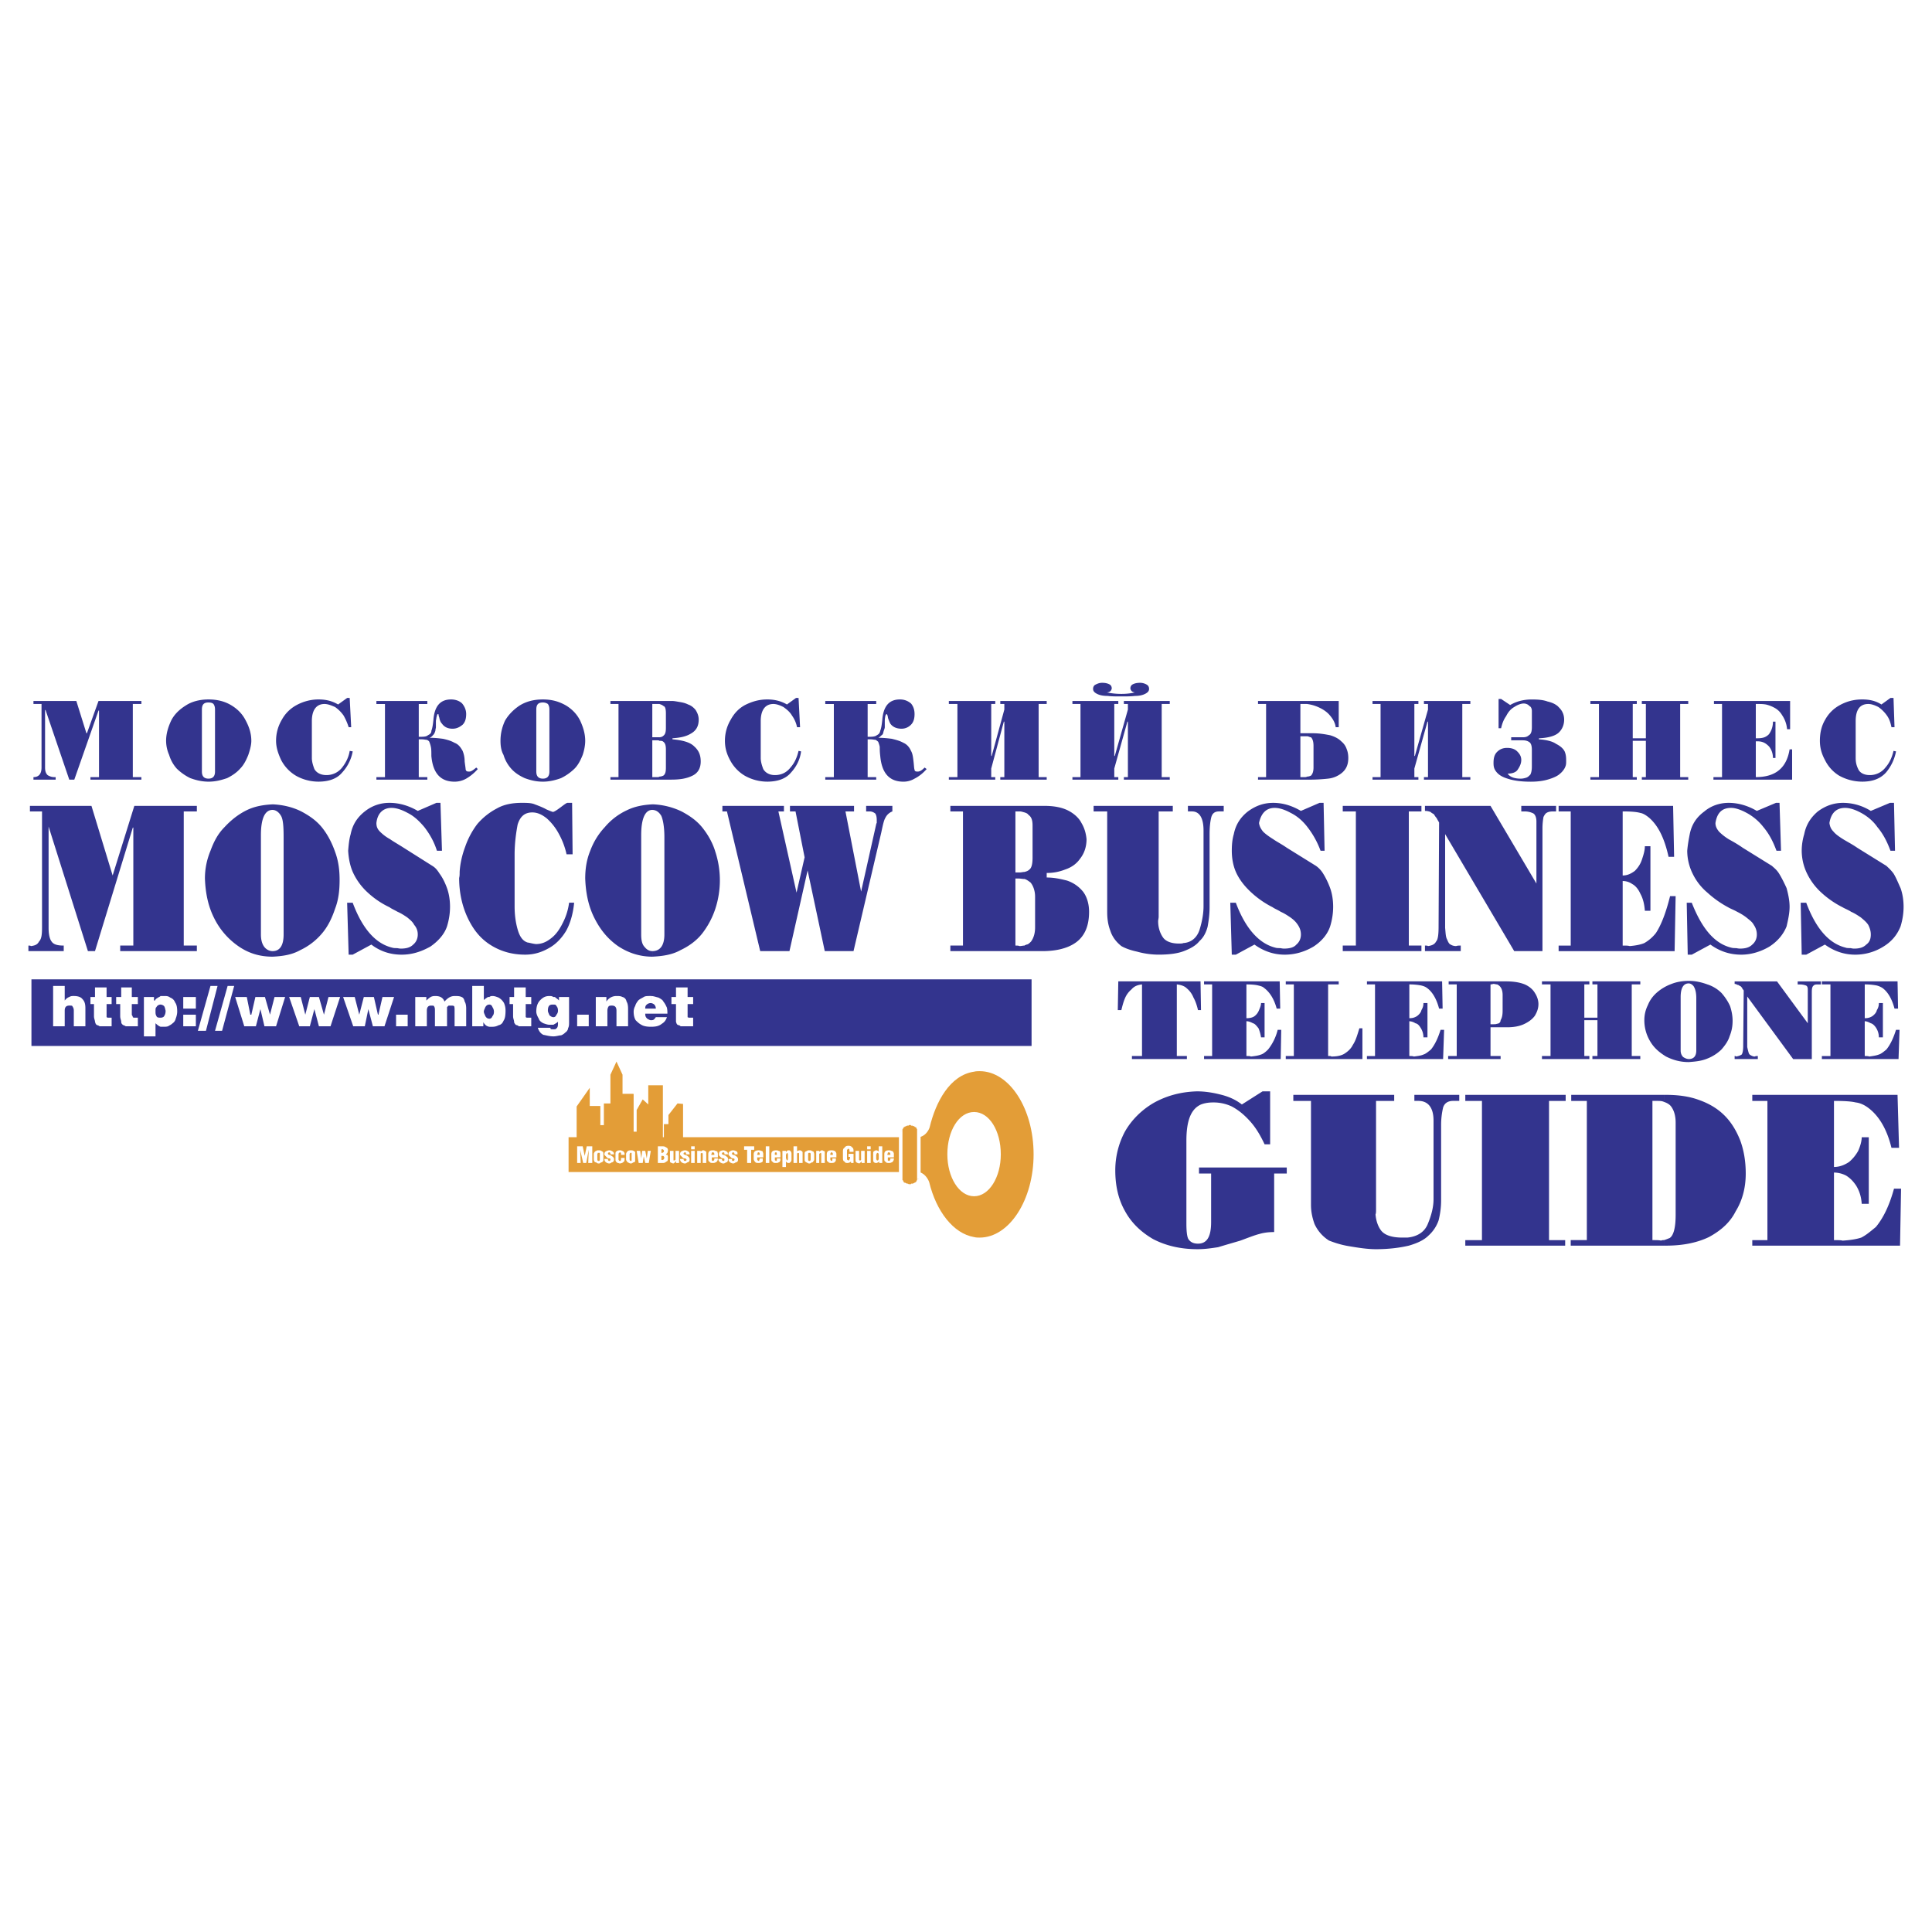 <svg xmlns="http://www.w3.org/2000/svg" width="2500" height="2500" viewBox="0 0 192.756 192.756"><g fill-rule="evenodd" clip-rule="evenodd"><path fill="#fff" d="M0 0h192.756v192.756H0V0z"/><path d="M66.237 114.316h.453v.654h1.459v-4.83l-.553-.051-.906 1.158v.904h-.453v2.165zm-1.465 0h1.364v-6.037h-1.459v1.912l-.554-.504-.604 1.057v2.164h-.302v-3.775H62.11v-1.91l-.604-1.309-.604 1.309v2.867h-.654v2.164h-.352v-1.912H58.84v-1.812l-1.308 1.863v3.723h1.157v.102h.705v.201h.855v.15h1.711v-.102h.151v.102h.755v.303h1.409v-.201h.453l.044-.355z" fill="#e39d37"/><path d="M4.193 80.955H2.986v-.553h6.139l2.113 6.944 2.164-6.944h6.239v.553h-1.308V94.34h1.308v.554h-7.648v-.554h1.309V82.565h-.05L9.477 94.894h-.705L4.848 82.465v10.114c0 .604.101 1.107.302 1.359.201.302.604.402 1.208.402v.554H2.834v-.554c.101 0 .202 0 .252.051.402-.051.654-.151.805-.453.251-.251.302-.705.302-1.409V80.955zM27.24 80.25c1.057.051 2.013.302 2.818.705.855.453 1.56.956 2.113 1.661.553.704.956 1.51 1.258 2.365.353.956.453 1.862.453 2.818 0 1.007-.101 1.963-.453 2.869-.302.906-.705 1.761-1.308 2.465a6.395 6.395 0 0 1-2.164 1.661c-.805.453-1.711.604-2.768.654v-.553c.755 0 1.107-.604 1.107-1.661v-9.712c0-1.056-.051-1.761-.252-2.113-.201-.353-.503-.604-.855-.604v-.555h.051zm-.051 15.197c-1.308 0-2.415-.352-3.421-1.056a7.382 7.382 0 0 1-2.416-2.818c-.604-1.208-.855-2.516-.906-3.925 0-1.007.201-1.913.554-2.768.352-.956.755-1.71 1.409-2.365.654-.705 1.359-1.258 2.164-1.661.805-.403 1.66-.553 2.616-.604v.554c-.755 0-1.157.855-1.157 2.516v9.913c0 .604.151 1.006.353 1.258.201.251.503.402.805.402v.554h-.001zM41.681 80.905l1.861-.805h.403l.15 4.78h-.503c-.302-.956-.755-1.71-1.258-2.365-.554-.654-1.057-1.107-1.661-1.409-.554-.302-1.107-.503-1.61-.503-.855 0-1.409.553-1.509 1.509 0 .353.101.604.352.856a4.36 4.36 0 0 0 1.006.755c.353.251.805.503 1.358.855l2.868 1.812c.252.151.453.352.705.755.302.402.553.906.754 1.459.201.554.302 1.208.302 1.862 0 .654-.101 1.309-.302 1.963-.251.754-.855 1.459-1.661 2.013-.906.503-1.812.805-2.868.805-1.157 0-2.164-.352-3.019-1.006l-1.862 1.006h-.402l-.151-5.183h.554c.956 2.566 2.264 4.076 3.925 4.479.151.05.302.05.503.05.252.05.353.05.353.05.554 0 .956-.101 1.258-.403.302-.251.453-.604.453-1.006a1.41 1.41 0 0 0-.353-.956c-.151-.302-.402-.503-.704-.755-.302-.201-.604-.402-.956-.553-.353-.201-.604-.302-.805-.453a8.59 8.59 0 0 1-2.164-1.459 6.307 6.307 0 0 1-1.409-1.862c-.353-.705-.503-1.51-.554-2.315.051-.604.101-1.157.252-1.661.201-1.006.704-1.71 1.409-2.264a3.868 3.868 0 0 1 2.466-.855c1.008-.001 1.964.301 2.819.804zM57.079 80.1l.05 5.133h-.604a7.477 7.477 0 0 0-.754-2.013 5.586 5.586 0 0 0-1.208-1.56c-.503-.403-.957-.604-1.459-.604-.754 0-1.208.403-1.459 1.208-.15.805-.302 1.811-.302 3.019v5.132c0 .855.101 1.61.302 2.315.201.704.503 1.157 1.007 1.308.101 0 .402.101.805.151.604 0 1.057-.201 1.56-.604.453-.352.805-.855 1.107-1.459a6.132 6.132 0 0 0 .654-2.063h.503c-.101 1.107-.402 2.113-.805 2.818-.453.754-1.057 1.358-1.711 1.711-.705.402-1.459.654-2.365.654-1.358 0-2.516-.352-3.522-1.006-1.006-.654-1.71-1.56-2.264-2.767-.503-1.107-.805-2.416-.805-3.875.05-.201.05-.352.05-.604.05-.855.252-1.711.554-2.516a8.117 8.117 0 0 1 1.208-2.264 6.57 6.57 0 0 1 1.962-1.56c.705-.403 1.56-.554 2.465-.554.504 0 .957 0 1.309.151.403.151.805.302 1.158.503.352.151.604.251.654.251.101 0 .353-.151.755-.453.402-.302.604-.453.704-.453h.451v.001zM65.18 80.25a7.275 7.275 0 0 1 2.818.705c.855.453 1.56.956 2.113 1.661.554.704 1.006 1.51 1.258 2.365a9.161 9.161 0 0 1 0 5.687 8.24 8.24 0 0 1-1.309 2.465c-.554.705-1.309 1.258-2.164 1.661-.805.453-1.761.604-2.818.654v-.553c.805 0 1.208-.604 1.208-1.661v-9.712c0-1.056-.151-1.761-.302-2.113-.202-.353-.503-.604-.906-.604v-.555h.102zm-.1 15.197c-1.208 0-2.365-.352-3.422-1.056-1.006-.705-1.761-1.611-2.365-2.818-.604-1.208-.855-2.516-.906-3.925 0-1.007.151-1.913.503-2.768a6.988 6.988 0 0 1 1.459-2.365 6.395 6.395 0 0 1 2.164-1.661c.805-.403 1.661-.553 2.566-.604v.554c-.705 0-1.107.855-1.107 2.516v9.913c0 .604.101 1.006.353 1.258.201.251.453.402.755.402v.554zM72.527 80.955h-.453v-.553h6.139v.553h-.553l1.811 8.102.805-3.522-.906-4.579h-.554v-.553h6.391v.553h-.855l1.56 8 1.51-6.742s0-.051.05-.101v-.302c0-.302-.05-.503-.151-.654-.151-.101-.302-.201-.554-.201h-.353v-.553h2.617v.553a1.288 1.288 0 0 0-.705.654c-.151.251-.252.755-.403 1.459l-2.768 11.825h-2.868l-1.711-8.051-1.812 8.051h-2.918l-3.319-13.939zM102.215 80.402h2.014c.904 0 1.711.15 2.314.453.604.302 1.107.755 1.357 1.258.303.503.453 1.057.504 1.611 0 .805-.252 1.459-.654 1.962-.352.503-.855.855-1.459 1.057a4.879 4.879 0 0 1-1.861.353v.453c.754 0 1.408.151 2.012.302a3.456 3.456 0 0 1 1.611 1.106c.352.453.604 1.158.604 2.013 0 1.359-.402 2.365-1.258 3.019-.805.604-1.963.906-3.422.906h-1.762v-.555c.051-.05.102-.05.201-.101.15 0 .303-.151.453-.302.252-.353.402-.805.402-1.409v-3.07c0-.604-.201-1.107-.453-1.409-.201-.151-.402-.302-.604-.353v-.704c.201-.051.352-.101.504-.252.201-.151.301-.553.301-1.157v-3.22c0-.503-.1-.855-.402-1.057-.1-.151-.252-.201-.402-.251v-.653zm-6.139.553h-1.258v-.553h7.397v.654c-.201-.05-.301-.101-.502-.101h-.404v6.089h.404c.201 0 .352-.05.502-.05v.704c-.201 0-.402-.05-.654-.05h-.252v6.692c.203 0 .303 0 .404.051.201 0 .352-.051.502-.051v.554h-7.397v-.554h1.258V80.955zM110.467 80.955h-1.357v-.553h7.9v.553h-1.41v10.517c0 .15-.051.302-.051.452 0 .554.152 1.107.453 1.56.252.403.807.654 1.611.654.201 0 .352 0 .453-.05.805-.05 1.357-.554 1.609-1.309.252-.805.402-1.61.402-2.365v-7.548c0-1.258-.402-1.912-1.156-1.912h-.402v-.553h3.572v.553h-.453c-.453 0-.705.201-.805.654-.102.453-.152.956-.152 1.661v7.246c0 .755-.1 1.409-.201 1.962-.15.554-.402 1.057-.805 1.409-.352.453-.906.755-1.561 1.006-.652.251-1.51.352-2.516.352a8.03 8.03 0 0 1-2.164-.302c-.703-.151-1.207-.352-1.559-.553-.504-.403-.906-.906-1.107-1.56-.252-.654-.303-1.309-.303-1.862V80.955h.002zM129.791 80.905l1.861-.805h.402l.1 4.78h-.402a8.766 8.766 0 0 0-1.309-2.365c-.502-.654-1.057-1.107-1.66-1.409-.553-.302-1.107-.503-1.609-.503-.855 0-1.359.553-1.561 1.509.051.353.201.604.402.856.252.251.604.503 1.008.755.352.251.854.503 1.357.855l2.918 1.812a2.6 2.6 0 0 1 .705.755c.252.402.504.906.705 1.459.201.554.301 1.208.301 1.862 0 .654-.1 1.309-.301 1.963-.252.754-.807 1.459-1.66 2.013-.855.503-1.812.805-2.869.805-1.107 0-2.113-.352-3.02-1.006l-1.861 1.006h-.402l-.15-5.183h.553c.955 2.566 2.314 4.076 3.926 4.479.15.05.301.05.502.05.252.05.352.05.352.05.555 0 1.008-.101 1.26-.403.301-.251.453-.604.453-1.006 0-.352-.102-.654-.303-.956s-.402-.503-.756-.755c-.301-.201-.604-.402-.955-.553-.303-.201-.604-.302-.805-.453a9.234 9.234 0 0 1-2.113-1.459c-.605-.554-1.107-1.158-1.461-1.862-.352-.705-.502-1.51-.502-2.315 0-.604.051-1.157.201-1.661.201-1.006.705-1.71 1.408-2.264.756-.553 1.561-.855 2.518-.855 1.005-.001 1.912.301 2.767.804zM135.275 80.955h-1.308v-.553h7.849v.553h-1.257V94.34h1.257v.554h-7.849v-.554h1.308V80.955zM151.074 94.894l-6.893-11.674v9.359c.051.503.051.906.201 1.158.1.251.201.453.352.503.15.101.354.151.555.151.1-.051.301-.051.451-.051v.554h-3.572v-.554c.152 0 .252 0 .303.051.352-.051.654-.151.805-.453.201-.201.252-.755.252-1.509l.051-10.366c-.051-.101-.152-.251-.252-.453-.15-.151-.201-.302-.303-.403-.1-.05-.201-.101-.301-.201-.152-.05-.303-.101-.555-.101v-.503h6.541l4.58 7.749v-6.189c0-.453-.15-.705-.303-.805a1.935 1.935 0 0 0-.855-.201h-.352v-.553h3.473v.553h-.303c-.301 0-.502.05-.654.151-.1.05-.201.201-.301.403a6.477 6.477 0 0 0-.102 1.157v12.228h-2.818v-.001zM156.711 80.955h-1.207v-.553h11.422l.1 5.082h-.553c-.402-1.812-1.006-3.069-1.912-3.875-.303-.252-.604-.453-.906-.503-.352-.101-.904-.151-1.76-.151v6.391c.502 0 .855-.201 1.207-.453.301-.302.553-.654.705-1.107.15-.453.301-.906.301-1.358h.555v6.441h-.555c-.051-.705-.201-1.258-.453-1.711-.201-.453-.502-.805-.805-.957a1.66 1.66 0 0 0-.955-.302v6.441c.301 0 .553 0 .703.051.604-.051 1.107-.151 1.459-.302a3.977 3.977 0 0 0 1.158-1.006c.553-.855 1.006-2.063 1.408-3.673h.555l-.102 5.485h-11.572v-.555h1.207V80.955zM175.279 80.905l1.912-.805h.352l.15 4.78h-.453c-.352-.956-.754-1.71-1.307-2.365a5.284 5.284 0 0 0-1.662-1.409c-.553-.302-1.105-.503-1.559-.503-.957 0-1.41.553-1.561 1.509 0 .353.15.604.352.856.252.251.555.503.957.755.453.251.906.503 1.408.855l2.92 1.812c.15.151.451.352.703.755.252.402.504.906.756 1.459.15.554.301 1.208.301 1.862 0 .654-.15 1.309-.301 1.963-.303.754-.855 1.459-1.711 2.013-.855.503-1.812.805-2.818.805-1.158 0-2.164-.352-3.07-1.006l-1.861 1.006h-.402l-.1-5.183h.502c1.006 2.566 2.264 4.076 3.926 4.479.15.05.352.05.502.05.252.05.354.05.354.05.553 0 .955-.101 1.258-.403.301-.251.453-.604.453-1.006a1.66 1.66 0 0 0-.303-.956c-.15-.302-.453-.503-.754-.755a5.518 5.518 0 0 0-.906-.553c-.352-.201-.654-.302-.906-.453a10.143 10.143 0 0 1-2.062-1.459 5.708 5.708 0 0 1-1.459-1.862 5.208 5.208 0 0 1-.555-2.315c.051-.604.152-1.157.252-1.661.201-1.006.705-1.71 1.459-2.264.654-.553 1.51-.855 2.416-.855 1.005-.001 1.962.301 2.817.804zM186.65 80.905l1.912-.805h.402l.102 4.78h-.453c-.352-.956-.756-1.71-1.309-2.365-.453-.654-1.057-1.107-1.609-1.409-.555-.302-1.107-.503-1.611-.503-.906 0-1.408.553-1.561 1.509.051.353.152.604.404.856.201.251.553.503.955.755.402.251.906.503 1.41.855l2.918 1.812c.15.151.402.352.705.755.25.402.451.906.703 1.459.201.554.303 1.208.303 1.862 0 .654-.102 1.309-.303 1.963-.301.754-.805 1.459-1.711 2.013a5.28 5.28 0 0 1-2.816.805c-1.107 0-2.115-.352-3.02-1.006l-1.863 1.006h-.451l-.102-5.183h.553c.957 2.566 2.266 4.076 3.926 4.479.102.05.303.05.504.05.201.05.301.05.352.05.504 0 .906-.101 1.207-.403.354-.251.453-.604.453-1.006 0-.352-.1-.654-.252-.956-.201-.302-.453-.503-.754-.755-.303-.201-.604-.402-.957-.553-.301-.201-.604-.302-.855-.453a9.234 9.234 0 0 1-2.113-1.459 6.27 6.27 0 0 1-1.408-1.862 5.233 5.233 0 0 1-.553-2.315c0-.604.1-1.157.25-1.661.201-1.006.705-1.71 1.359-2.264.754-.553 1.561-.855 2.516-.855a5.222 5.222 0 0 1 2.767.804zM125.965 108.883h.756v5.283h-.553c-.453-.957-.906-1.711-1.51-2.365-.555-.604-1.107-1.057-1.762-1.408a4.279 4.279 0 0 0-1.861-.402c-.402 0-.807.049-1.209.201-1.006.451-1.459 1.609-1.459 3.623v8.252c0 .703.051 1.309.201 1.559.201.303.504.453.957.453.904 0 1.309-.703 1.309-2.164v-4.83h-1.209v-.604h8.756v.604h-1.258v5.838c-.504 0-1.006.049-1.51.201-.402.1-1.057.352-1.861.654-.855.252-1.561.453-2.215.654-.654.1-1.309.201-2.062.201-1.711 0-3.17-.354-4.428-1.008-1.207-.703-2.164-1.609-2.818-2.816-.654-1.158-.957-2.518-.957-4.025a8.18 8.18 0 0 1 .957-3.875c.654-1.158 1.66-2.164 2.869-2.869 1.258-.703 2.666-1.107 4.326-1.156.705 0 1.459.1 2.266.301.855.201 1.559.504 2.213 1.008l2.062-1.31zM130.797 109.838h-1.762v-.604H139.1v.604h-1.812v10.869c0 .15 0 .352-.051.453.051.654.252 1.207.555 1.609.352.453 1.057.705 2.113.705h.504c1.057-.1 1.76-.604 2.062-1.408.352-.855.553-1.66.553-2.416v-7.85c0-1.309-.553-1.963-1.51-1.963h-.402v-.604h4.479v.604h-.604c-.504 0-.855.201-1.006.654a7.637 7.637 0 0 0-.201 1.762v7.498c0 .754-.102 1.408-.252 2.012a3.628 3.628 0 0 1-1.006 1.51c-.453.453-1.107.756-1.963 1.006-.855.201-1.963.354-3.271.354-.906 0-1.811-.152-2.717-.303s-1.561-.402-1.963-.553a3.826 3.826 0 0 1-1.459-1.662c-.252-.703-.352-1.307-.352-1.91v-10.367zM147.855 109.838h-1.662v-.604h10.014v.604h-1.66v13.889h1.611v.552h-9.965v-.552h1.662v-13.889zM166.02 109.234h.201c1.209 0 2.314.15 3.271.504 1.006.352 1.861.855 2.566 1.559.654.654 1.156 1.461 1.559 2.467.354.955.555 2.062.555 3.32 0 1.459-.354 2.717-1.006 3.773-.555 1.107-1.461 1.912-2.668 2.566-1.158.555-2.566.855-4.277.855h-.201v-.553c.201-.051.402-.15.555-.201.402-.252.604-1.057.604-2.314v-9.209c0-.654-.152-1.207-.453-1.609-.15-.201-.402-.354-.705-.453v-.705h-.001zm-7.7.604h-1.559v-.604h9.258v.705c-.201-.102-.453-.102-.705-.102h-.451v13.889c.402 0 .703 0 .855.051.1-.051.201-.051.301-.051v.553h-9.309v-.553h1.609v-13.888h.001zM176.336 109.838h-1.51v-.604h14.492l.15 5.283h-.756c-.451-1.861-1.258-3.221-2.365-4.025-.352-.252-.754-.453-1.207-.502-.402-.102-1.107-.152-2.164-.152v6.592c.555 0 1.057-.201 1.51-.502.354-.303.654-.654.906-1.107.201-.453.352-.957.352-1.359h.705v6.643h-.705c-.049-.754-.25-1.309-.553-1.812-.303-.451-.604-.754-1.006-1.006a2.68 2.68 0 0 0-1.209-.301v6.742c.404 0 .705 0 .855.051.807-.051 1.41-.152 1.863-.303.502-.252.904-.604 1.459-1.057.754-.906 1.357-2.164 1.811-3.824h.705l-.102 5.686h-14.742v-.553h1.51v-13.89h.001zM113.939 105.359v-7.145c-.402.051-.754.15-1.057.504a2.3 2.3 0 0 0-.654.904c-.15.354-.252.756-.352 1.158h-.354l.051-2.869h8.203l.049 2.869h-.301c-.102-.453-.252-.906-.453-1.258a2.31 2.31 0 0 0-.654-.906c-.252-.252-.604-.352-1.006-.402v7.145h1.006v.303h-5.484v-.303h1.006zM120.934 98.215h-.805v-.303h7.547l.051 2.717h-.352c-.252-.955-.705-1.66-1.258-2.062-.152-.15-.402-.201-.604-.252-.201-.049-.555-.1-1.158-.1v3.371c.303 0 .604-.051.805-.201s.354-.352.453-.604c.102-.252.201-.453.201-.705h.354v3.422h-.354a3.88 3.88 0 0 0-.252-.906c-.201-.25-.352-.453-.553-.502-.201-.102-.402-.201-.654-.201v3.471c.252 0 .352 0 .453.051.453-.051.754-.1 1.006-.201.201-.051.453-.252.705-.504a5.1 5.1 0 0 0 .955-1.961h.354l-.051 2.918h-7.648v-.303h.805v-7.145zM129.086 105.359v-7.145h-.805v-.303h5.283v.303h-1.057v7.145h.201c.051 0 .1.051.15.051.553 0 1.006-.1 1.309-.303.303-.201.604-.451.805-.854.303-.453.453-1.008.654-1.662h.303v3.07h-7.648v-.303h.805v.001zM137.188 98.215h-.807v-.303h7.498l.051 2.717h-.352c-.252-.955-.654-1.66-1.209-2.062-.201-.15-.402-.201-.604-.252a6.232 6.232 0 0 0-1.156-.1v3.371c.301 0 .502-.051.754-.201.201-.15.402-.352.453-.604.15-.252.201-.453.201-.705h.402v3.422h-.402a1.75 1.75 0 0 0-.252-.906c-.15-.25-.301-.453-.553-.502a1.22 1.22 0 0 0-.604-.201v3.471c.201 0 .352 0 .451.051.404-.051.756-.1.957-.201.201-.051.453-.252.756-.504.402-.502.703-1.156.955-1.961h.352l-.1 2.918h-7.6v-.303h.807v-7.145h.002zM149.363 97.912h.906c.756 0 1.359.102 1.861.303.453.201.807.504 1.008.855.201.303.352.705.352 1.107 0 .451-.15.805-.352 1.156-.252.354-.604.604-1.008.805-.502.252-1.105.354-1.76.354h-1.008v-.354c.201 0 .354-.15.354-.352.15-.252.201-.553.201-.955V99.27c0-.553-.201-.906-.555-1.057v-.301h.001zm0 7.447h.354v.303h-.354v-.303zm-4.025 0v-7.145h-.805v-.303h4.83v.303c-.1 0-.25-.051-.352-.051-.051 0-.15.051-.303.051v3.975h.303c.102 0 .252 0 .352-.051v.354h-.654v2.867h.654v.303h-4.881v-.303h.856zM154.697 98.215h-.855v-.303h4.73v.303h-.504v3.32h1.309v-3.32h-.502v-.303h4.779v.303h-.855v7.144h.855v.303h-4.779v-.303h.502v-3.572h-1.309v3.572h.504v.303h-4.73v-.303h.855v-7.144zM168.535 97.863c.654 0 1.258.15 1.812.352a3.52 3.52 0 0 1 1.408.855c.354.402.654.855.855 1.309.15.453.252.955.252 1.459 0 .604-.102 1.057-.303 1.561-.15.502-.502.955-.805 1.307a4.229 4.229 0 0 1-1.408.906c-.604.252-1.209.303-1.861.352v-.301c.502 0 .754-.303.754-.855v-5.232c0-.555-.102-.906-.252-1.158-.1-.15-.301-.303-.502-.303v-.25c.001-.002.001-.002.05-.002zm-.049 8.1c-.855 0-1.561-.201-2.266-.553-.654-.402-1.207-.855-1.609-1.561a4.059 4.059 0 0 1-.555-2.062c0-.504.102-1.006.354-1.51.201-.502.502-.904.904-1.258a4.66 4.66 0 0 1 1.461-.855c.502-.201 1.105-.301 1.711-.301v.25c-.555 0-.807.504-.807 1.359v5.334c0 .301.102.504.252.654.15.1.354.201.555.201v.302zM178.902 105.662l-4.58-6.24v5.033c.051.25.102.451.15.604.051.15.152.201.252.252.102.049.201.1.354.1.1-.051.15-.051.301-.051v.303h-2.314v-.303c.051 0 .102 0 .15.051.252-.051.402-.1.555-.201.1-.15.15-.453.15-.855l.051-5.535c-.051-.1-.152-.15-.152-.252-.1-.1-.15-.201-.25-.201-.051-.051-.102-.1-.201-.1-.102-.051-.201-.102-.303-.102v-.252h4.227l3.07 4.178V98.72c0-.201-.051-.354-.201-.404a1.868 1.868 0 0 0-.555-.1h-.252v-.303h2.316v.303h-.252c-.152 0-.303 0-.402.051-.051.049-.152.1-.201.252-.051.15-.051.352-.051.604v6.541h-1.862v-.002zM182.625 98.215h-.855v-.303h7.549l.049 2.717h-.352c-.252-.955-.654-1.66-1.207-2.062a1.975 1.975 0 0 0-.604-.252 6.24 6.24 0 0 0-1.158-.1v3.371c.301 0 .504-.051.754-.201.201-.15.404-.352.453-.604a1.25 1.25 0 0 0 .201-.705h.402v3.422h-.402c0-.352-.1-.654-.25-.906-.152-.25-.354-.453-.555-.502-.201-.102-.402-.201-.604-.201v3.471c.15 0 .352 0 .453.051.352-.051.705-.1.955-.201.201-.051.453-.252.756-.504.402-.502.705-1.156.955-1.961h.354l-.102 2.918h-7.648v-.303h.855v-7.145h.001zM6.911 77.785l-2.365-6.944h-.05v5.736c0 .403.101.604.252.755.151.101.402.201.654.201h.151v.252H3.338v-.252c.554 0 .805-.352.805-.956v-6.34h-.805v-.302h4.277l1.007 3.221h.05l1.157-3.221h4.277v.302h-.855v7.296h.855v.252H9.024v-.252h.855v-6.642h-.05l-2.416 6.894h-.502zM20.799 69.784c.906 0 1.661.202 2.314.604.654.402 1.107.905 1.409 1.51.352.654.553 1.308.553 2.013 0 .453-.151.956-.302 1.409-.201.503-.453 1.006-.805 1.358-.352.403-.805.705-1.308.957-.604.201-1.157.352-1.862.352v-.302c.453 0 .654-.252.654-.705v-6.189c0-.251-.05-.402-.151-.553-.101-.101-.251-.151-.503-.151v-.303h.001zm-4.227 4.127c0-.705.201-1.359.503-2.013.302-.604.805-1.107 1.459-1.51.604-.402 1.409-.604 2.264-.604v.302c-.453 0-.654.201-.654.704v6.189c0 .453.201.705.654.705v.302c-.654 0-1.258-.151-1.812-.352a5.1 5.1 0 0 1-1.358-.957 3.607 3.607 0 0 1-.754-1.358 3.535 3.535 0 0 1-.302-1.408zM34.888 69.633l.15 2.918h-.251a6.165 6.165 0 0 0-.503-1.157 3.439 3.439 0 0 0-.855-.855c-.352-.151-.705-.302-1.057-.302-.805 0-1.258.604-1.258 1.71v3.674c0 .352.101.704.252 1.106.201.353.604.604 1.208.604.654 0 1.208-.302 1.56-.755.352-.453.654-1.006.755-1.661l.302.051a4.216 4.216 0 0 1-1.057 2.113c-.503.604-1.309.906-2.365.906-.855 0-1.66-.251-2.264-.604a3.92 3.92 0 0 1-1.459-1.56c-.302-.654-.503-1.258-.503-1.912 0-.755.201-1.459.553-2.063.353-.654.855-1.157 1.51-1.509s1.409-.554 2.164-.554 1.359.151 1.963.503l.905-.654h.25v.001zM41.782 73.508h.251c.353 0 .554-.05.654-.151.201-.101.352-.201.352-.453.101-.251.151-.604.201-1.057.101-1.358.654-2.063 1.761-2.063.453 0 .855.151 1.107.403.251.302.402.654.402 1.057 0 .453-.101.805-.352 1.057-.302.251-.604.402-1.007.402-.453 0-.805-.151-1.057-.503a.813.813 0 0 1-.201-.353c-.05-.101-.05-.251-.101-.352-.05-.202-.05-.251-.05-.251-.101 0-.151.05-.151.201-.051.05-.051.252-.101.453v.654c0 .101-.051.201-.051.352-.05.151-.101.302-.201.403s-.201.251-.402.302c.554 0 .956.05 1.358.101.453.101.805.201 1.158.402.402.151.604.453.805.805.101.252.201.604.201 1.057.05.403.101.705.101.806.05.151.101.201.353.201.201 0 .402-.151.704-.403l.151.151a4.657 4.657 0 0 1-1.158.957 2.34 2.34 0 0 1-1.157.302c-1.409 0-2.164-.855-2.315-2.566 0-.403 0-.705-.05-.906-.051-.251-.101-.352-.151-.503-.05-.101-.151-.151-.251-.201-.151 0-.251-.05-.554-.05h-.251v3.773h.855v.252h-5.082v-.252h.855v-7.296h-.855v-.302h5.082v.302h-.855v3.269h.002zM54.16 69.784c.906 0 1.61.202 2.315.604.654.402 1.107.905 1.409 1.51.302.654.503 1.308.503 2.013 0 .453-.101.956-.252 1.409-.201.503-.453 1.006-.805 1.358a5.116 5.116 0 0 1-1.358.957c-.554.201-1.158.352-1.812.352v-.302c.453 0 .654-.252.654-.705v-6.189c0-.251-.05-.402-.151-.553a.848.848 0 0 0-.503-.151v-.303zm-4.226 4.127c0-.705.151-1.359.453-2.013.353-.604.855-1.107 1.459-1.51.654-.402 1.409-.604 2.315-.604v.302c-.453 0-.654.201-.654.704v6.189c0 .453.202.705.654.705v.302c-.705 0-1.258-.151-1.811-.352-.554-.252-1.007-.554-1.359-.957a3.623 3.623 0 0 1-.755-1.358c-.252-.452-.302-.956-.302-1.408zM65.784 69.935h1.258c.201 0 .453.051.755.101.302.05.553.101.855.251.302.101.554.302.755.554.151.251.302.553.302.956 0 .654-.251 1.106-.805 1.409-.503.302-1.107.402-1.812.453v.101c1.057.101 1.761.302 2.164.704.452.403.654.856.654 1.509 0 .705-.302 1.158-.805 1.409-.604.302-1.258.403-2.164.403h-1.158v-.302c.151 0 .302-.05.403-.101.201-.151.251-.402.251-.805v-1.761c0-.402-.05-.654-.251-.805-.101-.101-.251-.101-.403-.101v-.353c.151 0 .302-.05.403-.151.201-.151.251-.402.251-.805v-1.409c0-.402-.05-.704-.251-.754-.101-.101-.251-.151-.403-.201v-.302h.001zm-4.076 7.598v-7.296h-.805v-.302h4.881v.302h-.704v3.321h.704v.353c-.05-.05-.101-.05-.201-.05h-.503v3.673h.503c.101 0 .151 0 .201-.05v.302h-4.881v-.252h.805v-.001zM79.672 69.633l.151 2.918h-.302a3 3 0 0 0-.503-1.157c-.202-.352-.503-.604-.855-.855-.302-.151-.654-.302-1.007-.302-.805 0-1.258.604-1.258 1.71v3.674c0 .352.101.704.252 1.106.201.353.604.604 1.157.604.704 0 1.208-.302 1.56-.755.403-.453.654-1.006.805-1.661l.252.051c-.101.805-.453 1.509-1.006 2.113-.503.604-1.309.906-2.365.906a4.58 4.58 0 0 1-2.265-.604 3.92 3.92 0 0 1-1.459-1.56c-.353-.654-.503-1.258-.503-1.912 0-.755.201-1.459.554-2.063.352-.654.805-1.157 1.459-1.509.704-.352 1.409-.554 2.214-.554.704 0 1.358.151 1.962.503l.906-.654h.251v.001zM86.566 73.508h.251c.302 0 .554-.05.654-.151.201-.101.302-.201.352-.453.101-.251.151-.604.201-1.057.101-1.358.654-2.063 1.762-2.063.452 0 .805.151 1.106.403.251.302.353.654.353 1.057 0 .453-.101.805-.353 1.057a1.29 1.29 0 0 1-.956.402c-.453 0-.855-.151-1.107-.503-.05-.101-.101-.201-.151-.353a.938.938 0 0 1-.101-.352c-.05-.202-.101-.251-.101-.251-.05 0-.101.05-.151.201 0 .05-.05.252-.05.453v.654c0 .101-.05.201-.101.352-.051.151-.051.302-.151.403-.151.101-.251.251-.402.302.503 0 .956.05 1.358.101.402.101.806.201 1.157.402.353.151.604.453.755.805.151.252.201.604.251 1.057.051.403.051.705.101.806 0 .151.101.201.302.201.251 0 .453-.151.705-.403l.201.151c-.402.453-.805.755-1.208.957a2.16 2.16 0 0 1-1.107.302c-1.409 0-2.164-.855-2.314-2.566-.05-.403-.05-.705-.05-.906-.05-.251-.101-.352-.151-.503-.101-.101-.201-.151-.251-.201-.151 0-.302-.05-.554-.05h-.251v3.773h.855v.252h-5.083v-.252h.855v-7.296h-.855v-.302h5.083v.302h-.855v3.269h.001zM95.522 77.533v-7.296h-.855v-.302h4.63v.302h-.402v5.183h.048l1.26-4.629v-.554h-.404v-.302h4.631v.302h-.805v7.296h.805v.252h-4.631v-.252h.404v-5.534h-.051l-1.257 4.679v.855h.402v.252h-4.63v-.252h.855zM107.801 77.533v-7.296h-.805v-.302h4.578v.302h-.402v5.183h.051l1.309-4.63v-.553h-.402v-.302h4.578v.302h-.805v7.296h.805v.252h-4.578v-.252h.402v-5.535h-.051l-1.309 4.679v.855h.402v.252h-4.578v-.252h.805v.001zm4.076-8.302c.703 0 1.156-.101 1.357-.151-.1 0-.25-.05-.352-.151-.051-.101-.102-.151-.102-.251 0-.151.051-.251.152-.352.15-.101.402-.202.805-.202a1.3 1.3 0 0 1 .705.202c.15.101.201.251.201.402 0 .201-.102.352-.402.503-.303.151-.654.201-1.008.201-.402.05-.855.05-1.357.05-.555 0-1.008 0-1.359-.05-.402 0-.754-.05-1.057-.201-.301-.151-.402-.302-.402-.503 0-.151.051-.302.201-.402.201-.101.402-.202.705-.202.402 0 .654.101.805.202.1.101.15.201.15.352 0 .101-.051.151-.1.251a.572.572 0 0 1-.402.151c.251.05.755.151 1.46.151zM130.395 69.935h3.17v2.617h-.303c-.051-.453-.301-.855-.604-1.208s-.705-.604-1.158-.805a4.01 4.01 0 0 0-1.105-.302v-.302zm0 3.221h.553c.705 0 1.258.101 1.762.201.502.151.855.353 1.107.604.301.251.451.503.553.805.102.251.15.554.15.855 0 .654-.201 1.106-.604 1.459a2.571 2.571 0 0 1-1.408.604 16.61 16.61 0 0 1-1.711.101h-.402v-.302a.94.94 0 0 0 .402-.101c.15-.151.252-.402.252-.805v-2.164c0-.453-.102-.704-.252-.855-.102 0-.252-.101-.402-.101v-.301zm-4.077-2.919h-.805v-.302h4.881v.302h-.654v2.918h.654v.302h-.654v4.076h.453c.049 0 .15 0 .201-.05v.302h-4.881v-.252h.805v-7.296zM137.74 77.533v-7.296h-.804v-.302h4.578v.302h-.403v5.183h.051l1.309-4.629v-.554h-.403v-.302h4.629v.302h-.804v7.296h.804v.252h-4.629v-.252h.403v-5.534h-.051l-1.309 4.679v.855h.403v.252h-4.578v-.252h.804zM150.773 73.558h1.156c.252 0 .453-.05.605-.201.201-.101.301-.352.301-.805v-1.61c0-.252-.1-.453-.252-.503-.1-.151-.352-.251-.553-.251-.303 0-.654.151-.957.352-.352.202-.604.503-.805.906-.252.353-.402.755-.502 1.208h-.252v-2.918h.252l.904.604c.605-.352 1.309-.554 2.164-.554.654 0 1.158.05 1.561.202.453.101.754.251 1.006.453.201.201.402.403.504.654.1.201.15.453.15.705 0 .453-.15.905-.504 1.258-.352.352-1.006.553-2.012.604v.101c.754.05 1.357.201 1.711.453.402.201.705.453.855.755.15.353.15.654.15 1.006 0 .151 0 .353-.1.554-.051.151-.252.453-.504.654-.201.201-.604.403-1.107.554-.453.151-1.057.251-1.811.251-.957 0-1.711-.101-2.314-.302-.504-.151-.857-.353-1.107-.654-.252-.302-.303-.554-.303-.906 0-.402.051-.805.352-1.107.252-.251.555-.403 1.008-.403.402 0 .754.101 1.006.353.252.251.402.503.402.855s-.15.654-.352.956c-.15.251-.504.402-1.006.402.201.302.604.503 1.307.503.201 0 .402-.05.555-.101.15-.051.252-.151.402-.302.1-.201.15-.453.15-.805v-1.661c0-.453-.1-.704-.301-.805-.152-.101-.354-.151-.605-.151h-1.156v-.304h.002zM162.9 73.659h1.309v-3.422h-.402v-.302h4.629v.302h-.805v7.296h.805v.252h-4.629v-.252h.402v-3.622H162.9v3.622h.403v.252h-4.629v-.252h.855v-7.296h-.855v-.302h4.629v.302h-.403v3.422zM171.807 77.533v-7.296h-.805v-.302h7.598v2.818h-.303a2.925 2.925 0 0 0-.502-1.409 1.919 1.919 0 0 0-.805-.755 3.263 3.263 0 0 0-.807-.302c-.301-.05-.553-.05-.754-.05h-.252v3.421h.15c.555 0 .855-.101 1.158-.402.252-.353.402-.755.402-1.258h.252v3.623h-.252c0-.453-.15-.855-.402-1.158-.303-.302-.604-.503-1.158-.503h-.15v3.572c1.963 0 3.07-.906 3.371-2.767h.252v3.019h-7.85v-.252h.857v.001zM188.916 69.633l.1 2.918h-.303c-.1-.453-.201-.805-.451-1.157a3.473 3.473 0 0 0-.855-.855c-.303-.151-.654-.302-1.008-.302-.855 0-1.258.604-1.258 1.71v3.674c0 .352.051.704.252 1.106.15.353.553.604 1.158.604.654 0 1.207-.302 1.559-.755.402-.453.654-1.006.807-1.661l.25.051a4.572 4.572 0 0 1-1.006 2.113c-.553.604-1.309.906-2.365.906a4.77 4.77 0 0 1-2.314-.604 3.775 3.775 0 0 1-1.408-1.56c-.354-.654-.504-1.258-.504-1.912 0-.755.15-1.459.504-2.063.352-.654.855-1.157 1.51-1.509s1.357-.554 2.213-.554c.756 0 1.359.151 1.912.503l.906-.654h.301v.001zM3.137 97.711h99.783v6.643H3.137v-6.643z" fill="#33348e"/><path d="M5.3 98.365h1.157v1.459c.151-.201.302-.301.453-.352.151-.1.302-.1.453-.1.403 0 .705.1.855.301.252.252.302.553.302.955v1.762H7.363v-1.559c0-.203-.05-.303-.151-.453 0-.051-.151-.051-.302-.051-.302 0-.453.15-.453.504v1.559H5.3v-4.025zM9.024 99.473h.453v-.955h1.157v.955h.503v.705h-.503v1.307c.05 0 .05.051.151.051h.352v.855H9.929c-.101-.1-.251-.1-.302-.15-.101-.102-.101-.15-.15-.303 0-.15-.101-.301-.101-.553v-1.207h-.352v-.705zM11.59 99.473h.503v-.955h1.057v.955h.604v.705h-.604v1.057c0 .049.101.15.101.25 0 0 .05.051.151.051h.352v.855h-1.208c-.151-.1-.251-.1-.302-.15-.101-.102-.151-.15-.151-.303 0-.15-.101-.301-.101-.553v-1.207h-.402v-.705zM16.018 99.373h.353c.251 0 .402 0 .604.15.251.1.402.252.503.502.151.201.202.504.202.906 0 .201-.051.453-.151.705a.733.733 0 0 1-.302.453c-.151.15-.302.201-.453.301-.151.051-.302.051-.453.051h-.302v-.906c.151 0 .302-.051.353-.15.101-.15.151-.303.151-.553-.05-.152-.05-.303-.151-.453a.57.57 0 0 0-.353-.152v-.854h-.001zm-1.66 4.025v-3.926h1.006v.352h.101c.05-.15.151-.201.402-.352 0 0 .05 0 .151-.1v.854c-.151 0-.352.102-.402.252-.101.051-.101.201-.101.453 0 .15 0 .303.101.453.05.15.251.15.402.15v.906c-.151-.051-.352-.201-.503-.352v1.309h-1.157v.001zM18.283 99.473h1.258v1.156h-1.258v-1.156zm0 1.761h1.258v1.156h-1.258v-1.156zM21 98.365h.705l-1.158 4.479h-.805L21 98.365zM22.71 98.365h.655l-1.208 4.479h-.704l1.257-4.479zM23.465 99.473h1.158l.352 1.761h.101l.403-1.761h.955l.504 1.761.452-1.761h1.057l-.905 2.918h-1.158l-.403-1.711-.452 1.711h-1.158l-.906-2.918zM28.85 99.473h1.157l.453 1.761.453-1.761h.906l.503 1.761.452-1.761h1.158l-.956 2.918h-1.157l-.453-1.711-.453 1.711h-1.057l-1.006-2.918zM34.234 99.473h1.157l.453 1.761.453-1.761h1.006l.403 1.761h.05l.403-1.761h1.157l-.956 2.918h-1.157l-.453-1.711-.353 1.711H35.24l-1.006-2.918zM39.517 101.234h1.158v1.157h-1.158v-1.157zM41.43 99.473h1.107v.352c.05-.049.201-.201.352-.301.202-.15.403-.15.553-.15.453 0 .755.15.906.553.352-.402.654-.553 1.006-.553.302 0 .503 0 .705.1.151.051.251.201.302.453.101.15.151.402.151.703v1.762h-1.157v-1.559c0-.203 0-.354-.05-.453-.101-.051-.151-.051-.302-.051h-.251l-.151.15V102.392h-1.208v-1.559c0-.203 0-.303-.101-.453 0-.051-.151-.051-.302-.051-.252 0-.403.15-.403.504v1.559H41.43v-2.919zM48.827 99.473c.101-.1.251-.1.302-.1.251 0 .453.1.604.15.252.15.403.301.554.553.101.252.151.453.151.756 0 .451-.05.805-.201 1.006-.101.252-.251.402-.503.453a1.2 1.2 0 0 1-.604.15h-.302v-.805c.15 0 .251-.102.302-.252.101-.102.151-.252.151-.453a.81.81 0 0 0-.151-.453c-.05-.15-.151-.252-.302-.252v-.753h-.001zm-1.711-1.108h1.157v1.41c.151-.152.352-.252.402-.303h.151v.754c-.202 0-.302.102-.403.252-.05.15-.151.303-.151.453s.101.303.151.453c.101.15.201.252.403.252v.805c-.302-.051-.453-.201-.604-.453v.402h-1.107v-4.025h.001zM50.839 99.473h.453v-.955h1.158v.955h.553v.705h-.553v1.307c.05 0 .05.051.15.051h.403v.855h-1.258c-.05-.1-.201-.1-.302-.15-.05-.102-.151-.15-.151-.303 0-.15-.101-.301-.101-.553v-1.207h-.352v-.705zM55.771 99.473h1.006v2.465c0 .303 0 .453-.101.654 0 .152-.151.354-.252.402-.15.152-.302.252-.452.303-.202 0-.453.102-.755.102v-.705c.15 0 .251 0 .302-.102.101-.049.151-.201.151-.453v-.201c-.151.152-.302.201-.453.303v-.756c.15 0 .251-.1.302-.25a.572.572 0 0 0 .151-.402c0-.203-.05-.354-.151-.453-.051-.152-.151-.152-.302-.152v-.754h.15c.151.15.302.201.403.352v-.353h.001zm-.554 3.925c-.403 0-.705-.102-1.007-.152-.302-.15-.453-.402-.553-.703h1.258c0 .15.05.15.302.15v.705zm0-1.158h-.403c-.201 0-.453-.102-.604-.15-.201-.102-.402-.252-.453-.453-.151-.252-.252-.504-.252-.705 0-.553.151-.906.403-1.156.302-.303.554-.402.906-.402.151 0 .251 0 .403.1v.754h-.101c-.302 0-.453.152-.453.605 0 .15.101.301.151.451.101.102.251.201.403.201v.755zM57.582 101.234h1.157v1.157h-1.157v-1.157zM59.444 99.473H60.5v.453a1.167 1.167 0 0 1 1.006-.553c.251 0 .402 0 .604.1.201.051.352.201.402.453.101.15.151.402.151.703v1.762h-1.157v-1.559c0-.354-.151-.504-.453-.504-.151 0-.201 0-.302.051-.101.1-.151.301-.151.453v1.559h-1.157v-2.918h.001zM64.928 100.629h.503a.57.57 0 0 0-.151-.402.581.581 0 0 0-.353-.15v-.703c.302 0 .503.1.755.15.202.1.453.252.503.402.201.252.251.402.352.604.05.252.05.402.05.604h-1.661v-.505h.002zm0 1.812v-.654h.051c.251 0 .302-.1.453-.303h1.107c-.101.303-.251.504-.503.654-.303.253-.655.303-1.108.303zm-.553-1.812h.553v.504h-.553c0 .252.05.352.202.504.101.051.251.15.352.15v.654c-.352 0-.654-.051-.855-.15-.302-.152-.453-.303-.654-.504-.151-.252-.201-.553-.201-.855 0-.15.05-.402.151-.553.05-.201.151-.354.302-.555.151-.15.302-.201.554-.352.151-.1.353-.1.704-.1v.703a.618.618 0 0 0-.402.15c-.103.103-.153.154-.153.404zM66.992 99.473h.453v-.955h1.157v.955h.554v.705h-.554v1.307c.05 0 .05.051.15.051h.403v.855h-1.259c-.05-.1-.201-.1-.302-.15-.101-.102-.101-.15-.151-.303V100.178h-.453v-.705h.002z" fill="#fff"/><path d="M97.184 110.945c1.51 0 2.666 1.861 2.666 4.227 0 2.264-1.156 4.178-2.666 4.178v4.074c.201.051.402.051.553.051 2.969 0 5.385-3.773 5.385-8.303 0-4.578-2.416-8.303-5.385-8.303-.15 0-.352 0-.553.051v4.025zm0 8.405c-1.51 0-2.667-1.914-2.667-4.178 0-2.365 1.157-4.227 2.667-4.227v-4.025c-2.416.352-3.825 3.02-4.428 5.535-.101.352-.503 1.006-1.208 1.006H56.727v3.473h34.821c.654 0 1.057.705 1.157 1.006.705 2.918 2.416 5.133 4.479 5.484v-4.074z" fill="#e39d37"/><path d="M90.792 112.152c.453 0 .855.303.855.654v4.832c0 .352-.402.604-.855.604-.554 0-.956-.252-.956-.604v-4.832c0-.351.403-.654.956-.654z" fill="#e39d37"/><path fill="#fff" d="M90.792 112.254v-.201.201zM91.849 112.807v-.151l-.05-.051v-.099l-.05-.051h-.051v-.051l-.05-.05h-.05v-.049l-.051-.051-.05-.051h-.05l-.051-.051h-.05v-.048h-.252l-.05-.051h-.252v.201h.101v.051h.151l.05.049h.101l.051.05.05.051h.1v.051l.051.049v.05l.05.051v.151h.352zM91.497 117.639h.352v-4.832h-.352v4.832z"/><path fill="#fff" d="M90.792 118.342h.252l.05-.051h.252v-.049h.05l.051-.051h.05l.05-.05.051-.051v-.049h.05l.05-.051.051-.051.05-.05v-.1l.05-.051v-.099h-.352v.099l-.05.051v.051l-.051.049v.05h-.05l-.05.051h-.05l-.051.051h-.05l-.051.049h-.201v.051h-.101v.201zM90.792 118.141v.201-.201z"/><path fill="#fff" d="M89.686 117.639v.099h.05v.102l.051.049v.05h.049v.102h.051l.05.049v.051h.051l.05.05h.05l.05.051h.051v.049h.251l.051.051h.301v-.201h-.15l-.051-.051h-.151v-.049h-.101v-.051H90.189v-.051l-.051-.05v-.049h-.05v-.102h-.05v-.099h-.352zM89.686 117.639h.352v-4.832h-.352v4.832z"/><path fill="#fff" d="M90.792 112.053h-.301l-.051.051h-.251v.048h-.051l-.05.051h-.05l-.05.051h-.051v.051l-.05.049h-.051v.101h-.049v.051l-.051.049v.101h-.05v.151h.352v-.151h.05v-.101h.05v-.049l.051-.051h.05v-.051h.1v-.05h.101l.051-.049h.151l.05-.051h.1v-.201zM57.582 116.027v-1.66h.553l.202.957.201-.957h.554v1.66h-.403l.05-1.309-.251 1.309h-.302l-.302-1.309.05 1.309h-.352zm31.097-.201c.05 0 .101-.051.101-.051.05-.049.05-.1.05-.201h.352v.051a.38.38 0 0 1-.101.252s-.05.1-.15.1c-.101.051-.101.051-.252.051v-.202zm0-1.056h.05c.05 0 .101 0 .202.051.05 0 .15.051.15.051.051.1.101.15.101.25v.354h-.503v-.252h.151v-.051c0-.15-.05-.201-.151-.201v-.202zm-.1.705V115.776c.05 0 .05.051.101.051v.201c-.151 0-.251 0-.302-.1-.101-.051-.151-.102-.151-.252v-.504c0-.301.151-.402.453-.402v.201c-.05 0-.101 0-.101.051s-.05.1-.05.201H88.68v.252h-.101zm-1.007.3c.05 0 .101-.1.101-.201v-.352c0-.102-.05-.201-.101-.201v-.201c.05 0 .05.051.101.051v-.504h.352v1.66h-.302v-.15c-.05.051-.101.1-.151.1v-.202zm-.151-.552v.402c0 .051.05.102.05.102 0 .049.05.049.101.049v.201c-.05.051-.101.051-.151.051-.101 0-.151 0-.252-.1-.05-.051-.05-.152-.05-.303v-.453c0-.15 0-.252.05-.301.101-.051.151-.102.252-.102 0 0 .101 0 .151.051v.201c-.05 0-.101.051-.101.051.001.049-.05.1-.05.151zm-.906-.403h.353v1.207h-.353v-1.207zm0-.453h.353v.303h-.353v-.303zm-.553 1.51c-.101.1-.201.201-.251.201-.101-.051-.201-.051-.252-.102-.05-.049-.101-.1-.101-.15v-1.006h.353v.855c0 .051 0 .051.05.1h.05c.05 0 .05 0 .101-.049v-.906h.353v1.207h-.302v-.15h-.001zm-1.057 0a.458.458 0 0 1-.352.15h-.05c-.151 0-.202-.051-.252-.15-.101 0-.151-.15-.151-.303v-.703c0-.201.05-.303.151-.354.101-.15.202-.201.403-.201.151 0 .302.051.352.15.101.051.151.152.151.354v.1h-.402v-.1c0-.102 0-.15-.05-.15 0-.051 0-.051-.05-.051s-.05 0-.101.051c0 0 0 .049-.05.049v.906c0 .051 0 .051.05.102.05 0 .05.049.101.049s.05 0 .05-.049c.05 0 .05-.051.05-.051 0-.051.05-.102.05-.102v-.15h-.151v-.303h.503v.906h-.251v-.15h-.001zm-1.962-.051c.05 0 .101-.051.101-.051v-.201h.352v.051c0 .102 0 .201-.05.252-.05 0-.05.1-.101.1-.101.051-.201.051-.302.051v-.202zm0-1.056c.101 0 .201 0 .302.051.05 0 .05.051.101.051.05.1.101.15.101.25v.354h-.503v-.252h.151v-.051c0-.15-.05-.201-.151-.201v-.202h-.001zm-.101.705v.201c0 .051.05.1.05.1l.05.051v.201c-.101 0-.252 0-.302-.1-.101-.051-.151-.102-.151-.252v-.504c0-.301.151-.402.453-.402v.201s-.05 0-.05.051c-.05.051-.05.1-.05.201h.101v.252h-.101zm-1.409.552v-1.207h.302v.1c.051-.049.051-.049.151-.1.05-.051.05-.051.101-.051s.101 0 .151.051c.05 0 .101.051.151.051v1.157h-.352v-.855-.1l-.05-.051c-.051 0-.051.051-.101.051l-.051.049v.906h-.302v-.001zm-.704-1.257c.15 0 .201 0 .251.051.101.051.151.051.202.1 0 .051.05.152.05.201v.555c0 .1-.05.15-.101.201 0 .051-.05.1-.151.1-.101.051-.101.102-.251.102v-.252c.101 0 .15-.051.15-.15v-.555s0-.049-.05-.1h-.101v-.253h.001zm-.453.906v-.555c0-.049 0-.15.05-.201.05-.049.101-.049.202-.1.05-.051.101-.051.201-.051v.252h-.051c-.05.051-.05.1-.05.1v.555c0 .1.05.15.101.15v.252c-.101 0-.151-.051-.252-.102-.05 0-.101-.049-.151-.1s-.05-.101-.05-.2zm-1.107.351v-1.66h.352v.504c.05-.051.151-.102.302-.102.05 0 .05 0 .101.051.05 0 .101.051.101.051.05.049.05.1.05.15v1.006h-.353v-.855-.1s-.05-.051-.101-.051-.05.051-.101.051v.955h-.351zm-.654-1.207c.05-.051.101-.051.151-.051.101 0 .151 0 .151.051.05 0 .101.051.101.1.05.051.05.152.05.252v.453c0 .102 0 .201-.05.252 0 0-.051.1-.101.1 0 .051-.101.051-.151.051s-.101 0-.151-.051v-.201c.05 0 .101-.049.101-.201v-.352c0-.102-.05-.201-.101-.201v-.202zm-.453 1.61v-1.609h.352v.1c.05-.049.101-.049.101-.1v.201s-.05.051-.05.1c0 0-.05.051-.05.102v.352s.05.051.05.102.05.1.05.1v.201l-.101-.1v.553h-.352v-.002zm-.604-.604s0-.051.05-.051v-.201h.353v.051c0 .102 0 .201-.051.252 0 0-.05.1-.15.1-.051.051-.151.051-.202.051v-.202zm0-1.056c.05 0 .151 0 .202.051.101 0 .15.051.15.051.051.1.051.15.051.25v.354h-.403v-.252h.05v-.051c0-.15-.05-.201-.05-.201v-.202zm-.151.705v.201c0 .051 0 .1.05.1l.05.051h.05v.201c-.202 0-.302 0-.352-.1-.101-.051-.151-.102-.151-.252v-.504c0-.301.151-.402.503-.402v.201c-.101 0-.101 0-.151.051v.201h.151v.252h-.15zm-.906-1.108h.352v1.66h-.352v-1.66zm-.704 1.459c.05 0 .05-.051.05-.051 0-.049.05-.1.05-.201h.303v.303s-.101.1-.151.1c-.101.051-.202.051-.252.051v-.202zm0-1.056c.05 0 .151 0 .252.051.05 0 .101.051.151.051 0 .1.05.15.05.25v.354h-.453v-.252h.101v-.051c0-.15-.05-.201-.101-.201v-.202zm-.151.705v.201c0 .051.05.1.05.1.05 0 .05.051.101.051v.201c-.151 0-.302 0-.352-.1-.05-.051-.101-.102-.151-.252v-.504c0-.301.201-.402.503-.402v.201c-.05 0-.101 0-.101.051s-.05.1-.05.201h.151v.252h-.151zm-1.006.552v-1.309h-.302v-.352h1.007v.352h-.302v1.309h-.403zm-1.862-.402h.352c0 .15 0 .201.101.201s.151-.051.151-.15v-.051c-.051 0-.051-.051-.101-.051-.151 0-.201-.049-.252-.1a7.095 7.095 0 0 0-.151-.15c-.05-.051-.101-.102-.101-.152 0-.15.05-.252.151-.301.101-.051.151-.102.302-.102s.252.051.353.102c.101.049.101.15.101.301h-.302c0-.15-.051-.201-.151-.201-.05 0-.101.051-.101.15 0 .051.051.051.101.102.101 0 .151.051.201.051.051.051.151.1.201.15.051.051.101.15.101.201v.051c0 .051 0 .15-.05.201-.051.051-.101.1-.201.1a.383.383 0 0 1-.252.102c-.302-.052-.453-.202-.453-.454zm-1.007 0h.352c0 .15.05.201.151.201s.101-.051.101-.15v-.051l-.05-.051c-.151 0-.252-.049-.302-.1s-.101-.102-.151-.15c-.05-.051-.05-.102-.05-.152 0-.15.05-.252.101-.301.101-.051.201-.102.352-.102.101 0 .201.051.302.102.101.049.151.15.151.301h-.353c0-.15 0-.201-.101-.201s-.151.051-.151.15c0 .051.05.051.151.102.051 0 .101.051.151.051.101.051.15.1.201.15.101.051.101.15.101.201v.051c0 .051 0 .15-.05.201 0 .051-.101.1-.151.1-.101.051-.151.102-.252.102h-.05c-.251-.052-.453-.202-.453-.454zm-.553.201c.05 0 .101-.051.101-.051.051-.049.051-.1.051-.201h.352v.051a.38.38 0 0 1-.101.252s-.05.1-.151.1c-.101.051-.101.051-.252.051v-.202zm0-1.056h.05c.101 0 .101 0 .202.051.05 0 .151.051.201.051 0 .1.05.15.05.25v.354h-.503v-.252h.151v-.051c0-.15-.051-.201-.151-.201v-.202zm-.101.705V115.776c.05 0 .05.051.101.051v.201c-.151 0-.251 0-.302-.1-.101-.051-.151-.102-.151-.252v-.504c0-.301.151-.402.453-.402v.201c-.05 0-.101 0-.101.051s-.05.1-.05.201H71.118v.252h-.101zm-1.459.552v-1.207h.352v.1c0-.049.05-.049.101-.1s.101-.051.151-.051.101 0 .151.051c.05 0 .05.051.101.051s.05.049.05.1v1.057h-.352v-.855-.1c-.05 0-.05-.051-.101-.051s-.05.051-.101.051v.955h-.352v-.001zm-.604-1.207h.352v1.207h-.352v-1.207zm0-.453h.352v.303h-.352v-.303zm-1.107 1.258h.352c0 .15.05.201.151.201s.151-.051.151-.15c-.051 0-.051-.051-.051-.051s-.05-.051-.101-.051c-.151 0-.201-.049-.251-.1s-.101-.102-.151-.15c-.05-.051-.101-.102-.101-.152 0-.15.05-.252.151-.301.101-.051.201-.102.352-.102.151 0 .201.051.302.102.101.049.151.15.151.301h-.353c0-.15 0-.201-.101-.201s-.151.051-.151.15c0 .051.05.051.151.102.051 0 .151.051.151.051.101.051.15.1.201.15.05.051.101.15.101.201v.051c0 .051 0 .15-.051.201-.05.051-.101.1-.201.1-.05.051-.101.102-.251.102-.3-.052-.451-.202-.451-.454zm-.402.252h-.051c-.05.1-.151.201-.251.201-.101-.051-.151-.051-.251-.102-.05-.049-.05-.1-.05-.15v-1.006h.352v.955h.101s.05 0 .05-.049c.05 0 .05-.051.05-.051v-.855h.353v1.207h-.302v-.15h-.001zm-1.359-1.51c.201 0 .302.051.352.1.151.051.201.152.201.303 0 .102-.05.201-.05.252l-.151.15c.05.051.101.051.151.051 0 .051.05.102.05.15v.201c0 .051 0 .152-.05.252-.05.051-.101.051-.151.102a.431.431 0 0 1-.302.1h-.05v-.301c.05 0 .101 0 .101-.051.05 0 .05-.051.05-.051 0-.051.05-.051.05-.1 0-.051-.05-.102-.05-.152 0 0-.05-.049-.101-.049h-.05v-.303c.05 0 .05 0 .05-.051.05 0 .05 0 .101-.051v-.1c0-.051 0-.051-.05-.102l-.05-.049h-.05v-.301h-.001zm-.453 1.66v-1.66h.453v.303h-.101v.352h.101v.303h-.101v.402h.101v.301h-.453v-.001zm-1.912 0l-.202-1.207h.352l.101.754.101-.754h.302l.151.754.101-.754h.302l-.201 1.207h-.352l-.151-.654-.101.654h-.403zm-.755-1.257c.05 0 .151 0 .251.051.05.051.101.051.151.1V115.878c-.05.051-.101.1-.201.1a.379.379 0 0 1-.201.102v-.252c.05 0 .05-.051.05-.15v-.555-.1h-.05v-.253zm-.503.906v-.555c0-.049.05-.15.101-.201 0-.049.05-.049.101-.1.101-.051.202-.051.302-.051v.252h-.101c0 .051-.051.1-.051.1v.555c0 .1.051.15.151.15v.252c-.151 0-.202-.051-.302-.102-.05 0-.101-.049-.101-.1-.05-.05-.1-.101-.1-.2zm-.504-.151h.353v.049c0 .102 0 .252-.05.303s-.101.1-.202.15c-.05 0-.101.051-.251.051-.101-.051-.201-.051-.201-.051-.05-.051-.151-.1-.151-.15-.05-.051-.05-.102-.05-.201v-.504c0-.15 0-.252.101-.301.05-.051.151-.102.302-.102h.151c.101.051.151.051.202.102.05 0 .05 0 .101.1.05.051.05.102.05.201v.051h-.353v-.051-.15c-.05 0-.05-.051-.05-.051-.151 0-.201.102-.201.201v.504c0 .051.05.1.05.1.05.051.05.051.101.051s.101-.051.101-.201v-.101h-.003zm-1.66.1h.353c0 .15.05.201.15.201.051 0 .101-.051.101-.15v-.051s-.05-.051-.101-.051c-.15 0-.201-.049-.251-.1s-.101-.102-.151-.15c-.051-.051-.101-.102-.101-.152 0-.15.05-.252.151-.301.101-.051.202-.102.352-.102.151 0 .201.051.302.102.101.049.151.15.151.301h-.353c0-.15-.05-.201-.101-.201-.101 0-.15.051-.15.15 0 .051.05.051.101.102.101 0 .15.051.201.051.05.051.15.1.201.15.05.051.101.15.101.201v.051c0 .051 0 .15-.051.201-.05.051-.101.1-.201.1-.05.051-.101.102-.251.102-.302-.052-.453-.202-.453-.454zm-.553-.855a.45.45 0 0 1 .252.051c.05.051.101.051.15.1.051.051.051.152.051.201v.555c0 .1 0 .15-.051.201-.05.051-.101.1-.201.1-.05.051-.101.102-.201.102v-.252c.051 0 .101-.051.101-.15v-.555-.1h-.101v-.253zm-.503.906v-.555c0-.049.05-.15.101-.201 0-.049.05-.049.151-.1.05-.051.101-.051.251-.051v.252h-.101c0 .051-.05.1-.05.1v.555c0 .1.05.15.151.15v.252c-.151 0-.201-.051-.251-.102-.101 0-.151-.049-.201-.1-.001-.05-.051-.101-.051-.2z"/></g></svg>